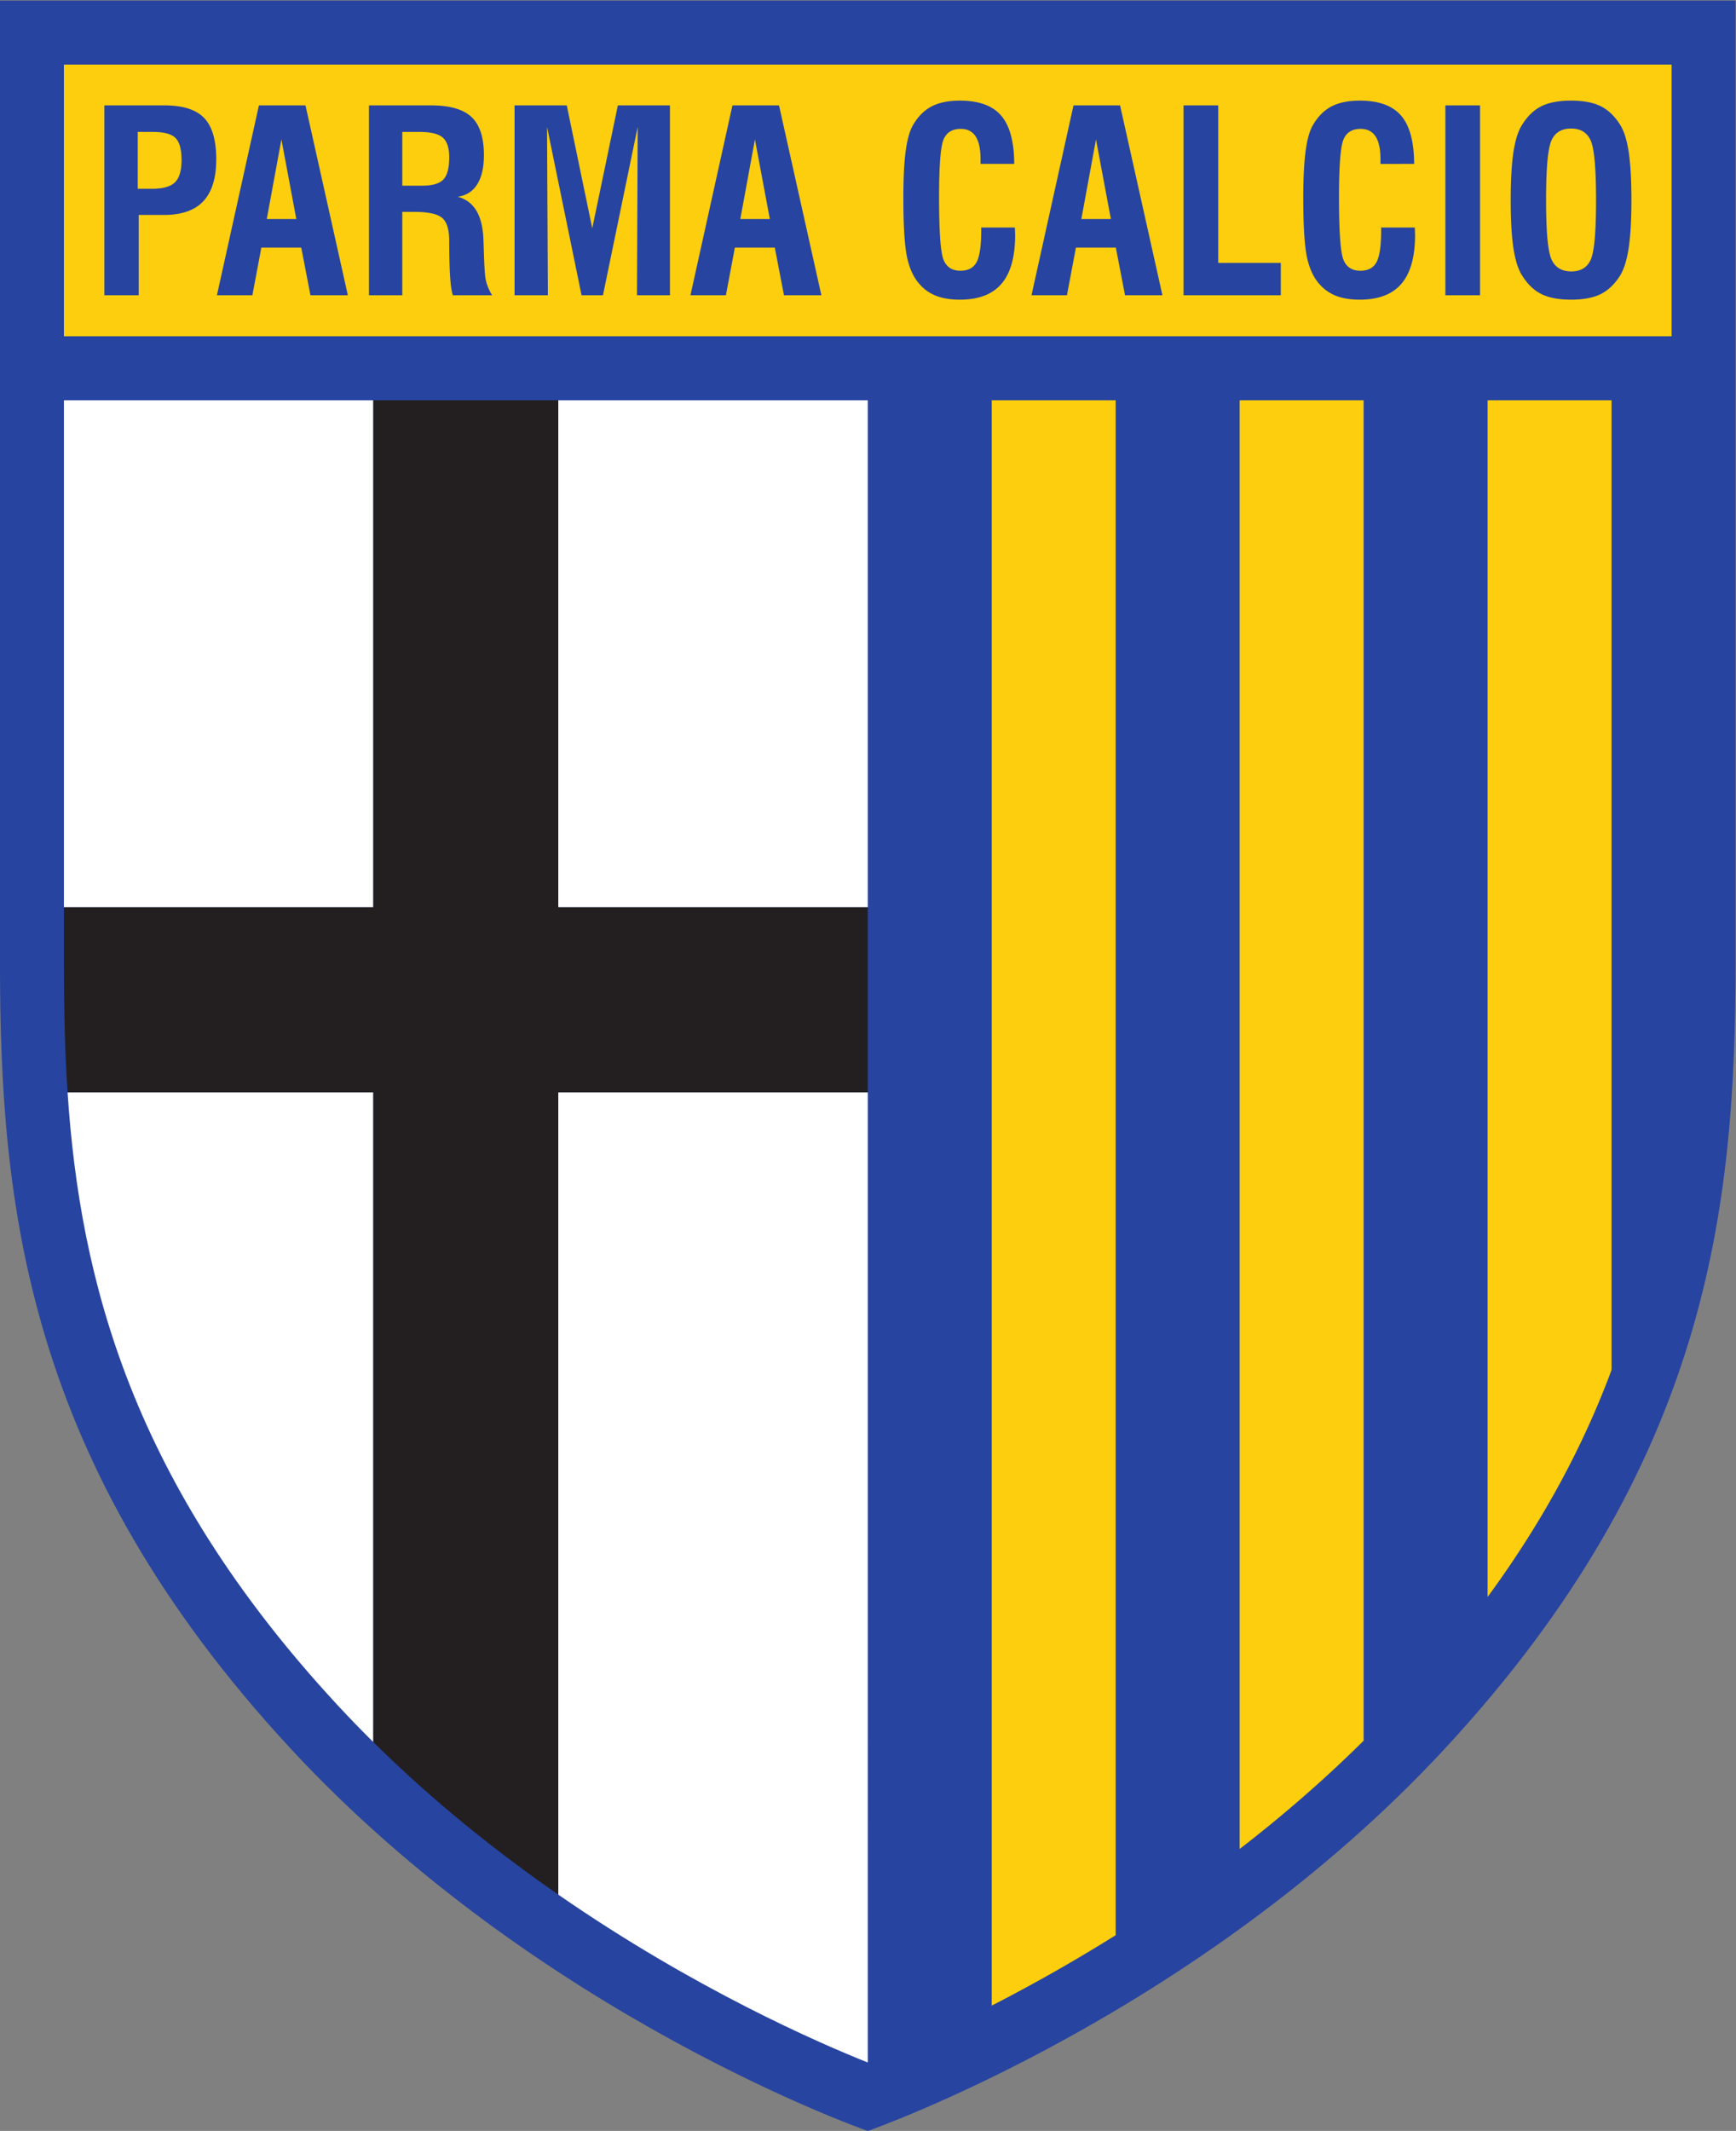 <svg xmlns="http://www.w3.org/2000/svg" xml:space="preserve" width="727.327" height="892.24" viewBox="0 0 727.327 892.24"><rect x="0" y="0" width="727.327" height="892.24" fill="#808080" stroke="none"/><path d="M114.515 201.736c-82.997 89.66-91.2 170.43-91.2 246.81v302.1H568.81v-302.1c0-76.38-8.204-157.15-91.2-246.81-78.09-84.359-181.545-120.27-181.545-120.27s-103.461 35.911-181.55 120.27z" style="fill:#2744a0;fill-opacity:1;fill-rule:nonzero;stroke:none" transform="matrix(1.333 0 0 -1.333 -31.087 1000.862)"/><path d="M548.74 645.197H43.407v85.357h505.31v-85.128l.021-.23z" style="fill:#fcce0d;fill-opacity:1;fill-rule:nonzero;stroke:none" transform="matrix(1.333 0 0 -1.333 -31.087 1000.862)"/><path d="M56.125 658.094v59.636h18.897c5.776 0 9.931-1.32 12.464-3.958 2.534-2.638 3.801-6.959 3.801-12.959 0-5.897-1.349-10.288-4.048-13.171-2.698-2.885-6.822-4.326-12.369-4.326h-7.95v-25.222H56.124m10.493 33.451h4.562c3.398 0 5.783.68 7.152 2.041 1.37 1.362 2.054 3.687 2.054 6.98 0 3.319-.628 5.62-1.884 6.902-1.255 1.283-3.645 1.926-7.17 1.926h-4.714zM91.502 658.094l13.195 59.636h14.642l13.31-59.636h-11.752l-2.889 14.962H105.46l-2.815-14.962H91.502m15.667 23.94h9.28l-4.678 25.01zM177.999 658.094h-12.352c-.809 2.495-1.114 7.836-1.135 17.12 0 3.46-.725 5.835-2.173 7.127-1.448 1.29-4.395 1.937-8.84 1.937h-3.736v-26.184H139.29v59.636h19.506c5.893 0 10.137-1.22 12.728-3.66 2.592-2.44 3.89-6.423 3.89-11.949 0-3.874-.695-6.927-2.083-9.16-1.39-2.234-3.433-3.543-6.132-3.93 5.147-1.393 7.773-5.845 8.063-13.351.173-4.477.261-10.043.672-12.386.499-2.85 2.066-5.2 2.066-5.2m-28.236 34.414h6.289c3.175 0 5.379.644 6.611 1.935 1.232 1.29 1.849 3.602 1.849 6.934 0 2.969-.675 5.046-2.02 6.235-1.347 1.187-3.799 1.782-7.356 1.782h-5.373zM185.05 658.094v59.636h16.407l8.014-38.609 8.045 38.609h16.376v-59.636h-10.367l.227 52.898-10.914-52.898h-6.733l-10.849 52.898.267-52.898zM240.334 658.094l13.196 59.636h14.641l13.31-59.636h-11.752l-2.888 14.962h-12.55l-2.815-14.962h-11.142m15.667 23.94h9.28l-4.677 25.01zM331.728 679.362h10.58c0-.259.077-2.037.077-2.32 0-6.883-1.427-11.993-4.279-15.331-2.852-3.338-7.217-5.006-13.097-5.006-2.79 0-5.186.369-7.188 1.104a13.18 13.18 0 0 0-5.17 3.427c-1.976 2.067-3.37 4.907-4.183 8.522-.812 3.616-1.215 9.918-1.215 18.906 0 6.145.24 11.03.723 14.66.481 3.629 1.231 6.334 2.248 8.115 1.573 2.738 3.527 4.72 5.863 5.947 2.334 1.226 5.318 1.84 8.95 1.84 5.937 0 10.259-1.573 12.962-4.72 2.704-3.145 4.068-8.198 4.095-15.158h-10.581v1.429c0 3.218-.516 5.619-1.544 7.202-1.03 1.583-2.599 2.377-4.708 2.377-2.618 0-4.404-1.097-5.357-3.292-.954-2.194-1.43-8.26-1.43-18.199 0-10.737.463-17.268 1.39-19.591.926-2.325 2.699-3.485 5.314-3.485 2.436 0 4.137.905 5.101 2.718.965 1.812 1.449 5.16 1.449 10.045v.81zM347.527 658.094l13.197 59.636h14.641l13.31-59.636h-11.751l-2.889 14.962h-12.55l-2.815-14.962h-11.143m15.668 23.94h9.28l-4.677 25.01zM395.315 658.094v59.636h10.9v-49.483h19.666v-10.153zM457.424 679.362h10.579c0-.259.077-2.037.077-2.32 0-6.883-1.426-11.993-4.277-15.331-2.854-3.338-7.218-5.006-13.098-5.006-2.789 0-5.185.369-7.187 1.104a13.18 13.18 0 0 0-5.17 3.427c-1.978 2.067-3.372 4.907-4.184 8.522-.811 3.616-1.215 9.918-1.215 18.906 0 6.145.24 11.03.723 14.66.481 3.629 1.23 6.334 2.247 8.115 1.574 2.738 3.527 4.72 5.863 5.947 2.335 1.226 5.32 1.84 8.95 1.84 5.938 0 10.26-1.573 12.963-4.72 2.704-3.145 4.068-8.198 4.095-15.158H457.21v1.429c0 3.218-.516 5.619-1.545 7.202-1.028 1.583-2.599 2.377-4.707 2.377-2.618 0-4.405-1.097-5.356-3.292-.954-2.194-1.43-8.26-1.43-18.199 0-10.737.462-17.268 1.389-19.591.926-2.325 2.698-3.485 5.314-3.485 2.436 0 4.137.905 5.102 2.718.964 1.812 1.448 5.16 1.448 10.045v.81zM477.605 658.094v59.636h10.902v-59.636zM498.143 687.965c0 6.326.29 11.38.87 15.165.583 3.784 1.495 6.631 2.733 8.543 1.694 2.71 3.719 4.648 6.072 5.81 2.351 1.162 5.45 1.744 9.295 1.744 3.843 0 6.94-.582 9.295-1.744 2.35-1.162 4.388-3.1 6.108-5.81 1.24-1.964 2.144-4.83 2.713-8.6.569-3.77.854-8.807.854-15.108 0-6.275-.292-11.305-.874-15.089-.58-3.784-1.479-6.656-2.693-8.618-1.72-2.713-3.757-4.648-6.108-5.81-2.354-1.162-5.452-1.743-9.295-1.743-3.844 0-6.944.58-9.295 1.743-2.353 1.162-4.378 3.097-6.072 5.81-1.238 1.91-2.15 4.757-2.732 8.541-.581 3.784-.871 8.84-.871 15.166m11.115-.005c0-9.829.562-16.016 1.687-18.564 1.126-2.549 3.206-3.82 6.243-3.82 2.986 0 5.029 1.246 6.128 3.743 1.101 2.495 1.652 8.708 1.652 18.641 0 9.931-.558 16.165-1.67 18.7-1.114 2.535-3.177 3.802-6.185 3.802-3.011 0-5.074-1.267-6.185-3.802-1.115-2.535-1.67-8.769-1.67-18.7z" style="fill:#2744a0;fill-opacity:1;fill-rule:nonzero;stroke:none" transform="matrix(1.333 0 0 -1.333 -31.087 1000.862)"/><path d="M198.803 155.695c42.822-29.652 82.127-46.693 97.263-52.726l-.003 304.748-.176-.006h-97.118l.021-.418V156.279l.013-.584zM140.65 204.398V407.15l.013.56h-95.83l-.274.009c3.935-59.424 20.426-122.897 84.701-192.332 3.738-4.04 7.54-7.963 11.393-11.772l-.002.784zM43.408 465.86v159.059l.035.185h97.203l.004-.445v-158.3l.013-.509H43.835l-.428.01zM295.86 465.85h-97.056l-.013.652v158.246l-.004.356h97.274v-.213l.002-159.036-.202-.005z" style="fill:#fff;fill-opacity:1;fill-rule:nonzero;stroke:none" transform="matrix(1.333 0 0 -1.333 -31.087 1000.862)"/><path d="M295.887 407.71H198.77l.02-.417V156.279l.013-.584c-19.299 13.362-39.313 29.287-58.15 47.92l-.002.783V407.15l.013.56H44.833l-.274.009c-.915 13.82-1.15 27.422-1.15 40.828v17.313l.427-.01h96.828l-.013.51v158.299l-.004.445h58.14l.004-.356V466.502l.013-.652h97.057l.202.005v-58.139l-.176-.006z" style="fill:#231f20;fill-opacity:1;fill-rule:nonzero;stroke:none" transform="matrix(1.333 0 0 -1.333 -31.087 1000.862)"/><path d="M451.914 204.672v420.062l-.006.37h-38.927l-.03-.456V170.514l-.006-.477c13.15 10.149 26.337 21.479 38.986 34.033l-.017.602zM491.245 249.697c17.653 24.174 29.933 47.623 38.456 70.44l.14.388V624.69l.024.414h-38.974l-.013-.542V249.22l.367.478zM373.763 142.822a525.578 525.578 0 0 0-38.451-21.836l-.289-.154v503.951l-.007.321h38.978l-.008-.542V142.955l-.224-.133z" style="fill:#fcce0d;fill-opacity:1;fill-rule:nonzero;stroke:none" transform="matrix(1.333 0 0 -1.333 -31.087 1000.862)"/></svg>